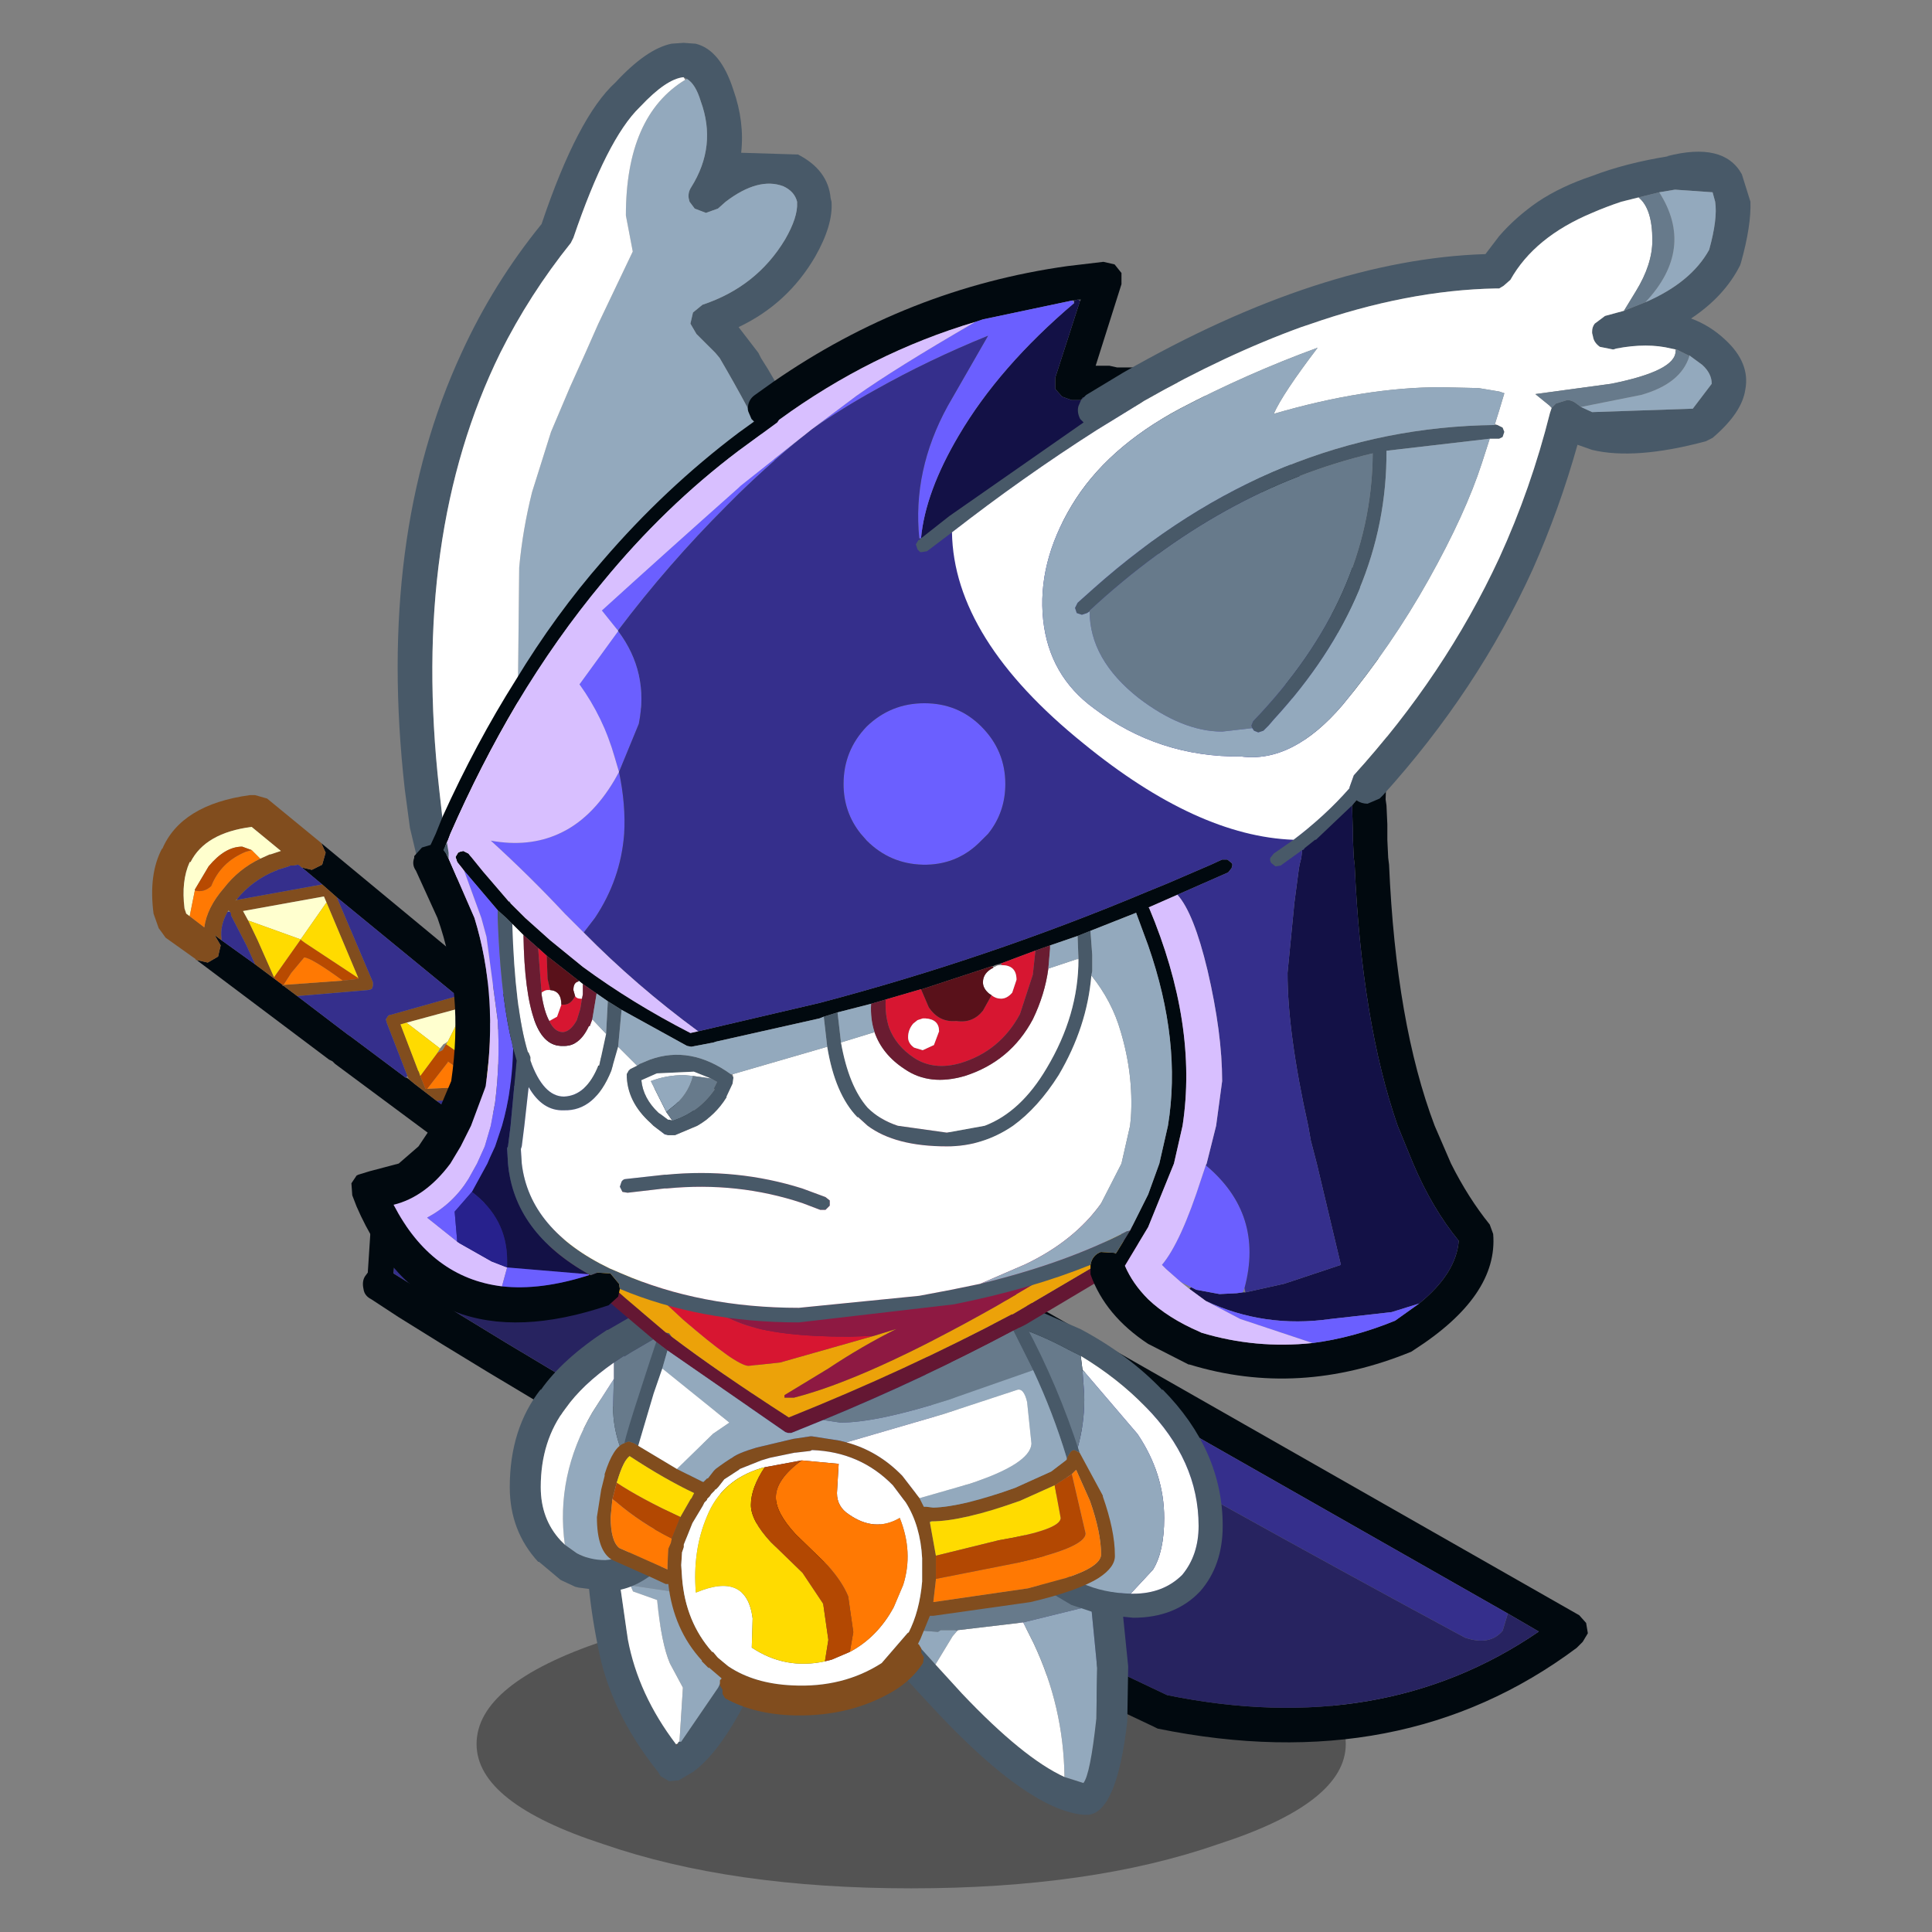 <svg xmlns:ffdec="https://www.free-decompiler.com/flash" xmlns:xlink="http://www.w3.org/1999/xlink" ffdec:objectType="frame" height="90" width="90" xmlns="http://www.w3.org/2000/svg"><rect width="100%" height="100%" fill="#808080" stroke="none"/><use ffdec:characterId="24" height="166.95" transform="matrix(.526 0 0 .525 5.784 .342)" width="146.5" xlink:href="#a"/><defs><g id="a" transform="translate(-11 -.65)"><use ffdec:characterId="1" height="9.8" transform="matrix(1.387 0 0 2.613 42.21 141.946)" width="55.5" xlink:href="#b"/><use ffdec:characterId="3" height="55.15" transform="translate(13.45 70.55) scale(1.524)" width="83.45" xlink:href="#c"/><use ffdec:characterId="5" height="17.65" transform="translate(51.95 131.15) scale(1.524)" width="11" xlink:href="#d"/><use ffdec:characterId="7" height="19.9" transform="translate(75 130.7) scale(1.524)" width="16.35" xlink:href="#e"/><use ffdec:characterId="9" height="17.6" transform="translate(45.15 114.35) scale(1.524)" width="14.45" xlink:href="#f"/><use ffdec:characterId="11" height="18.5" transform="translate(82 115.35) scale(1.524)" width="17.25" xlink:href="#g"/><use ffdec:characterId="13" height="34.85" transform="translate(48.6 99.1) scale(1.524)" width="34.25" xlink:href="#h"/><use ffdec:characterId="23" height="77.75" transform="translate(27.468 3.8) scale(1.524)" width="84.5" xlink:href="#i"/></g><g id="m" fill-rule="evenodd"><path d="m9.85 2.8 12.6 10.45.25.1 60.25 34.4.4.45.1.6-.3.5-.35.35q-10.15 7.6-24.35 4.7l-.2-.1q-23.6-11.1-43.9-23.85l-1.6-1.05q-.4-.2-.45-.6-.1-.45.1-.75l.15-.2.15-2.3.15-.4 3.85-4.95-6.05-4.5-.15-.15-.2-.1-7.7-5.8.65.15.6-.35.15-.65-.35-.6.4.3L6 9.85l1.2.9.4.3v.05h.05l.8.6 2.95 2.25.15.1.2.15 3 2.25h.05l.15.1.3.25 1.3 1 1.25.9.75-1 .6-.75.05-.05.4-.5.3-.45.45-.6.75-.9-2.6-2.1-.75-.65-7-5.75-.85-.75-1.2-1h-.05l.65.15.6-.3.2-.7-.25-.55M78.8 47.65 22.25 15.4 14.2 25.85l-.15 2 1.45.9Q35.65 41.4 59 52.4q12.5 2.55 21.6-3.7l-1.8-1.05" fill="#01090f"/><path d="m9.85 2.8.25.55-.2.7-.6.3-.65-.15v-.05l-.15-.1-.25.05h-.2l-.1.05-.15.05-.5.15-.05.05H7.2q-1.35.55-2.25 1.65l-.1.1.1-.05 4.95-.9.85.75 2.1 4.95v.2l-.05.15-.05.05-.2.05-4.1.35-.8-.6H7.6v-.05h.05l3.45-.25.9-.1v-.05l-1.85-4.4L10 5.9l-4.7.85.3.55.55 1.15.95 2.15.1.15-1.2-.9-.5-1.1L4.6 7v-.1l-.05-.1-.1-.1-.05.1q-.45.8-.35 1.55v.1l-.4-.3.35.6-.15.65-.6.35-.65-.15h-.05v-.05L.8 8.3l-.25-.35-.15-.2-.3-.85q-.3-2.3.5-3.8v.05Q1.7.55 5.7 0H6l.7.2 3.1 2.55.05.05m7.9 8.9.75.65 1.85 3-.45.6-1.95-3.2-.2-.3-2.95.8-.35.1 1.05 2.75v-.05l.1.3.3.75h.1l3.15-.15-.6.75-2 .1-1.3-1-.3-.25-.1-.2-1.2-3.1-.05-.2.1-.15q.05-.1.15-.1l3.9-1.1M6.3 3.7l.55-.25h.05l.6-.2-1.7-1.4Q3.1 2.2 2.25 3.9H2.2Q1.7 5 1.9 6.6l.1.3.2.15.85.65Q3.2 6.55 4.2 5.4q.85-1.1 2.1-1.7" fill="#814d1e"/><path d="M2.2 7.05 2 6.9l-.1-.3q-.2-1.6.3-2.7h.05Q3.1 2.2 5.8 1.85l1.7 1.4-.6.2h-.05l-.55.25-.3-.3-.2-.2-.55-.2q-1 0-1.95 1.15L2.5 5.5v.05l-.3 1.5" fill="#ffffce"/><path d="m19.2 16.9-.05.05-3.15.15 1.2-1.55v-.05l2 1.4M6.3 3.7q-1.25.6-2.1 1.7-1 1.15-1.15 2.3l-.85-.65.3-1.5q.5.15.95-.25.55-1.4 2-2l.35-.1.2.2.3.3m4.8 7.1-3.45.25.45-.7.75-.9q.4 0 2.25 1.35" fill="#ff7903"/><path d="m19.6 16.4-.4.5-2-1.4v.05L16 17.1h-.1l-.3-.75 1-1.35.3-.15.2-.35 1.15.8 1.35 1.1m-12-5.35-.4-.3-.1-.15 1.55-2.2.05.05.2.15 3.1 2.05v.05l-.9.1Q9.25 9.45 8.85 9.45l-.75.9-.45.7H7.6m-5.1-5.5V5.5l.8-1.35Q4.25 3 5.25 3l.55.2-.35.1q-1.45.6-2 2-.45.4-.95.25" fill="#b84a01"/><path d="M8.65 4.2h.05l1.2 1-4.95.9v-.05q.9-1.1 2.25-1.65h.05l.05-.05.5-.15.15-.05.1-.05h.2l.25-.05.15.1v.05m2.1 1.75 7 5.75-3.9 1.1q-.1 0-.15.1l-.1.15.05.2 1.2 3.1-.1.1-3-2.25-.2-.15-.15-.1-2.95-2.25 4.1-.35.2-.05.05-.05.05-.15v-.2l-2.1-4.95m7.75 6.4 2.6 2.1-.75.9-1.85-3m.05 5.35-.75 1-1.25-.9 2-.1M6 9.85l-1.95-1.4v-.1q-.1-.75.35-1.55h.15l.05.1V7l.9 1.75.5 1.1m9.5 18.9-1.45-.9.15-2 8.05-10.45L78.8 47.65l-.3 1q-.75.9-2.2.4-28.5-15.4-53-30.5l-.05.05-4.6 6.1-3.15 4.05" fill="#352f8c"/><path d="m5.6 7.3-.3-.55L10 5.9l.15.35-1.5 2.15L5.6 7.3m9.2 5.95 2.95-.8.2.3-.35.8-.4.8-.15.1-.1.05-.2.25-1.95-1.5" fill="#ffffcf"/><path d="m19.9 15.95-.3.45-1.35-1.1-1.15-.8.1-.15.4-.8.35-.8 1.95 3.2m-9.75-9.7 1.85 4.4L8.9 8.6l-.2-.15-.05-.05 1.5-2.15M7.1 10.6l-.95-2.15L5.6 7.3l3.05 1.1-1.55 2.2m8.5 5.75-.1-.3v.05l-1.05-2.75.35-.1 1.95 1.5-.15.25-1 1.35" fill="#ffdb00"/><path d="m78.8 47.65 1.8 1.05q-9.1 6.25-21.6 3.7-23.35-11-43.5-23.65l3.15-4.05 4.6-6.1.05-.05q24.5 15.1 53 30.5 1.45.5 2.2-.4l.3-1" fill="#272360"/></g><g id="n" fill-rule="evenodd"><path d="M9.55 2.65h.1l.05.05.4-.1.65.25.25.65-.1 3.3h.05l-.1.5q-.4 3.3-1.6 5.7-1.55 3-3.05 4.1l-.85.5-.55.05-.5-.3-.15-.25q-2.8-3.5-3.5-7.35Q-.15 5.8 0 2q0-.4.3-.65.25-.25.65-.25l.2.05.1-.05h.1l.05.1v.05l.15.15.25.65q-.1 1.8.1 3.7v.2l.05.05.05.05.05.05v.05l-.1.05v.05L2.4 9.4q.6 3.2 2.8 6.1l.05.1.05-.05v-.1l.05-.1h.15l2.15-3.15Q8.75 10 9.1 6.9L9 6.85v-.1l.05-.1h.05l.1-3.1q0-.4.25-.65l.05-.05v-.1l.05-.1" fill="#485968"/><path d="m9.55 2.65-.05.1v.1l-.05.05q-.25.25-.25.65l-.1 3.1h-.05l-.05.1-.8-.05-3.3-.1-2.35-.35-.5-.15L2 6.05 1.95 6l-.05-.05v-.2q-.2-1.9-.1-3.7l-.25-.65-.15-.15V1.2l-.05-.1-.05-.05Q2.05 0 4.2 0q3.45 0 5.35 2.65" fill="#7b8fa2"/><path d="M9 6.75v.1l.1.05q-.35 3.1-1.45 5.3L5.5 15.35h-.1l.2-3.15-.75-1.4q-.5-1.15-.75-3.7l-1.4-.5-.15-.35 2.35.35 3.3.1.8.05" fill="#93a9bd"/><path d="M5.4 15.35h-.05l-.05.1-.1.05Q3 12.6 2.4 9.4l-.45-3.15V6.2l.1-.05V6.1l.5.15.15.35 1.4.5q.25 2.55.75 3.7l.75 1.4-.2 3.15" fill="#fff"/></g><g id="o" fill-rule="evenodd"><path d="M14.2 7.75 13.05 2q-.1-.35.1-.65l.15-.2.2-.15.2-.05.7.1.4.55 1.15 5.7.4 3.95v.05l-.05 3.05v.1q-.6 5.25-2.25 5.45h-.3q-3.15-.3-8.35-5.8Q.25 8.6.05 7.8q-.15-.35.05-.65l.5-.5h.1l.6.05.45.5L3.3 9.1l1.85 2.05 1.55 1.7q3.55 3.75 5.95 4.85l1.1.35q.4-.5.75-3.75v-.05l.05-2.9-.35-3.6" fill="#485968"/><path d="m13.3 1.15-.15.2q-.2.3-.1.65l1.15 5.75-.7.15-3.25.8-3.8.45h-1l-.15.1-2-.15-1.55-1.9-.45-.5-.6-.05Q1.25.8 7.8.05q2.9-.25 5.5 1.1" fill="#677a8b"/><path d="m14.2 7.75.35 3.6-.05 2.9v.05q-.35 3.25-.75 3.75l-1.1-.35q-.05-4.1-1.8-7.8l-.6-1.2 3.25-.8.7-.15m-9.05 3.4L3.3 9.1l2 .15.15-.1h1l-.3.35-1 1.65" fill="#93a9bd"/><path d="M12.65 17.7q-2.4-1.1-5.95-4.85l-1.55-1.7 1-1.65.3-.35 3.8-.45.6 1.2q1.75 3.7 1.8 7.8" fill="#fff"/></g><g id="p" fill-rule="evenodd"><path d="M13.7 1.1q.75.9.75 2.1 0 3.55-2.55 8.6v.05l-1.35 2.25q-2.45 3.6-5 3.5L4 17.4l-.2-.05-.75-.35-.1-.05L1.7 15.9h-.05Q0 14.1 0 11.55q0-3.4 1.8-5.7v.05q1.25-1.8 3.85-3.5h.05l1.9-1.1.05-.05L8.1 1l.15-.1Q9.1.6 11.3.05l.2-.05q1.3 0 2.2 1.1M9.15 13l1.15-2q2.35-4.55 2.35-7.8l-.3-.95-.05-.05q-.3-.35-.7-.4L9 2.55l-.45.3H8.5l-1.45.85-.4.25V3.9l-.6.4Q4.2 5.6 3.25 6.95q-1.45 1.9-1.45 4.6 0 1.85 1.15 3.1l.25.25.7.5q.75.4 1.65.4 1.75-.1 3.5-2.7l.1-.1" fill="#485968"/><path d="m6.05 4.3.6-.4v.05l.4-.25 1.45-.85h.05l.45-.3 2.6-.75q.4.05.7.4l.05.05.3.95q0 3.25-2.35 7.8l-1.15 2-1.3-1.25Q6 9.4 6 6.85l.05-1.6V4.3" fill="#677a8b"/><path d="m9.15 13-.1.1q-1.75 2.6-3.5 2.7-.9 0-1.65-.4l-.7-.5q-.55-4 1.6-7.7l1.25-1.95L6 6.85q0 2.55 1.85 4.9L9.15 13" fill="#93a9bd"/><path d="m3.2 14.9-.25-.25Q1.8 13.4 1.8 11.55q0-2.7 1.45-4.6.95-1.35 2.8-2.65v.95L4.8 7.2q-2.15 3.7-1.6 7.7" fill="#fff"/></g><g id="q" fill-rule="evenodd"><path d="M1.35 1.2H1.3Q2.9-.4 5.25.1h.1L9 1.7q2.8 1.5 4.75 3.55V5.2q3.5 3.55 3.5 7.95 0 2.3-1.3 3.8-1.45 1.55-3.9 1.55l-1.95-.2-1.65-.55-1.85-1.1-.05-.05q-1.5-1.4-2.65-3-1.6-2.15-2.6-4.65L.2 5.7l-.05-.05-.1-.6V5q-.35-2.25 1.3-3.8M9 3.25l-.7-.35q-1.55-.85-3.35-1.45Q3.4 1.1 2.3 2.2q-1.1 1.05-.85 2.6l.1.6L2.6 8.45q1.05 2.6 2.75 4.8l2.15 2.3 1.55.95h.05q1.2.55 2.8.6h.15q1.75 0 2.85-1.1.95-1.15.95-2.85 0-3.8-3.1-6.95Q11.15 4.55 9 3.25" fill="#485968"/><path d="M9 3.25q2.15 1.3 3.75 2.95 3.1 3.15 3.1 6.95 0 1.7-.95 2.85-1.1 1.1-2.85 1.1h-.15l1.3-1.4q.65-1.05.65-3 0-2.6-1.55-4.9L9.1 4.05l-.1-.8" fill="#fff"/><path d="M11.9 17.1q-1.6-.05-2.8-.6h-.05l-1.55-.95-2.15-2.3.75-.45q.95-.6 1.65-1.75.8-1.2 1.15-2.75.35-1.4.3-2.85l-.1-1.4 3.2 3.75q1.55 2.3 1.55 4.9 0 1.95-.65 3l-1.3 1.4" fill="#93a9bd"/><path d="M5.35 13.25q-1.7-2.2-2.75-4.8L1.55 5.4l-.1-.6q-.25-1.55.85-2.6 1.1-1.1 2.65-.75 1.8.6 3.35 1.45l.7.35.1.8.1 1.4q.05 1.45-.3 2.85-.35 1.55-1.15 2.75-.7 1.15-1.65 1.75l-.75.45" fill="#677a8b"/></g><g id="r" fill-rule="evenodd"><path d="m6.25 13.1.65.5-.3 1.05-.5 1.45-.9 3.05-.25-.15-.3-.1-.15.05-.1.05q.1-.55.95-3.15l.55-1.7.35-1.05M27 12.45l.7-.35q1.9 3.55 3.15 7.45l-.3-.15q-.15 0-.25.15l-.15.25-.05.15v-.1q-.8-2.65-1.95-5.1L27 12.45m-19.85.35-.35-.25.2.05.15.2" fill="#485968"/><path d="m6.25 13.1-2.3-1.95L.6 8.2v.05q-.65-.3-.6-.8Q0 6.6.4 6.4h.05l.2-.25 1.4-.8q5.15-2.6 10.8-4.5 5.95-1.95 11.9.6 4.3 1.75 8.35 4.15l.05.05.35.25.4.4q.35.5.35 1.2l-.2.8-.15.1-6.2 3.7-.7.35q-5.25 2.8-11.05 5.2l-1.85.75h-.2l-.15-.05L6.9 13.6l-.65-.5m.9-.3q2.7 2.05 6.8 4.7 6.85-2.75 12.95-6h.05l6.45-3.8.05-.2-.2-.75-.15-.15-.05-.05-.15-.1-.2-.1q-4.05-2.4-8.2-4.1-5.65-2.5-11.4-.65Q7.5 3.5 2.4 6.1l-.3.2h-.05q-.5.25-.95.6l-.05.05-.2.2-.05.3h.15l3.5 3.1 2.35 2 .35.25" fill="#641733"/><path d="m30.85 19.55 1.35 2.5v.05q.7 2 .7 3.4.05.7-.95 1.35-1.2.75-3.95 1.4l-5.65.8h-.2l-.55 1.35-.15.3h.05l.15.25v.25l.15.25-.05.35q-.65 1-1.75 1.65-2.45 1.45-5.65 1.4-2.4-.05-4.1-1l-.15-.25v-.25l-.15-.25v-.3l.1-.1-.05-.05-.7-.6v.05l-.4-.4v-.05q-1.65-1.8-1.95-4.45H6.8l-.75-.35L3.7 25.8q-.9-.5-.9-2.5l.25-1.6.2-.8v-.1q.5-1.6 1.15-1.8l.1-.05.15-.05.3.1.25.15 2.25 1.35 1.5.75H9l.2-.2h.05l.35-.45.1-.1q.6-.45.95-.65l-.05.05q.3-.3 1.5-.65l2.1-.5 1-.15h.1l1.6.25.4.1q1.85.5 3.25 1.95l1 1.3.25.5h.15l.4.05q1.7-.05 4.75-1.15l2.1-.95.85-.65.05-.05.05-.15.15-.25q.1-.15.25-.15l.3.15m-18 .3-.5.15-1.25.5-.05.05-.85.55-.35.45-.15.15h-.05v.05l-.2.2-.1.15-.05.05-.1.1v.05l-.05.05-.1.1-.05.1-.05.1-.6 1-.5 1.25v.15l-.1.3v-.05l-.05.8.05.75q.2 2.55 1.75 4.3h.05l.25.3.05.05.6.5q1.5 1 3.7 1.1 2.95.15 5.2-1.3L20.9 30v.05q.65-1.25.8-3V25.7q-.1-1.9-.95-3.25l-.75-1q-1.9-1.95-4.7-2.05l-.1.05-.85.1h-.05l-1.45.3m9.4 3.7h-.1v.05l.35 1.95v1.4l-.15 1.3 5.5-.8 2.2-.6q2-.65 2.05-1.35 0-1.3-.65-3.15l-.8-1.8-.25.25-1 .65-2 .9q-3.35 1.2-5.15 1.2m-14.6-.25.6-1.05.05-.05.15-.3q-1.7-.8-3.75-2.15-.35.25-.7 1.4l-.05.15-.25.95-.1 1.05q0 1.4.5 1.8l2.8 1.25v-.25l.05-.9v-.05l.15-.35.05-.25.5-1.25" fill="#814d1e"/><path d="m2.1 6.3.3-.2q5.1-2.6 10.7-4.5 5.75-1.85 11.4.65 4.15 1.7 8.2 4.1l.2.1.15.1.05.05.15.15-7.2 4.25q-7.5 4.25-11.8 5.35h-.55v-.15l2.55-1.55q1.95-1.3 3.95-2.3l-1.3.4-1.45.05q-4.15 0-6.2-.75-1.95-.7-7.8-4.3L2.1 6.3" fill="#8e1942"/><path d="m18.9 12.75-5.45 1.55-1.85.2q-.75-.05-3.8-2.7L3.45 7.75q5.85 3.6 7.8 4.3 2.05.75 6.2.75l1.45-.05" fill="#d71631"/><path d="m33.25 6.75.2.75-.05.2-6.45 3.8h-.05q-6.1 3.25-12.95 6-4.1-2.65-6.8-4.7L7 12.6l-.2-.05-2.35-2-3.5-3.1H.8l.05-.3.2-.2.05-.05q.45-.35.95-.6h.05l1.35 1.45L7.8 11.8q3.05 2.65 3.8 2.7l1.85-.2 5.45-1.55 1.3-.4q-2 1-3.95 2.3L13.7 16.2v.15h.55q4.3-1.1 11.8-5.35l7.2-4.25" fill="#eca209"/><path d="M15.95 17.65q5.8-2.4 11.05-5.2l1.15 2.3-4.85 1.7q-4.2 1.35-6.35 1.35l-1-.15" fill="#677a8b"/><path d="m6.9 13.6 6.85 4.75.15.05h.2l1.85-.75 1 .15q2.15 0 6.35-1.35l4.85-1.7q1.15 2.45 1.95 5.1v.1l-.05.05-.85.65-2.1.95q-3.05 1.1-4.75 1.15l-.4-.05h-.15l-.25-.5 2.95-.85q3.45-1.15 3.55-2.3V19l-.25-2.4q-.2-.85-.6-.7l-4.25 1.4-5.65 1.65-.4-.1-1.6-.25h-.1l-1 .15-2.1.5q-1.2.35-1.5.65l.05-.05q-.35.2-.95.65l-.1.1-.35.45H9.2l-.2.2h-.05l-1.5-.75 2.1-2.05.95-.65-3.9-3.15.3-1.05" fill="#93a9bd"/><path d="M7.45 20.5 5.2 19.15l.9-3.05.5-1.45 3.9 3.15-.95.65-2.1 2.05m5.4-.65 1.45-.3h.05l.85-.1.1-.05q2.8.1 4.7 2.05l.75 1q.85 1.35.95 3.25v1.35q-.15 1.75-.8 3V30l-1.55 1.8q-2.25 1.45-5.2 1.3-2.2-.1-3.7-1.1l-.6-.5-.05-.05-.25-.3H9.5q-1.55-1.75-1.75-4.3l-.05-.75.05-.8v.05l.1-.3v-.15l.5-1.25.6-1 .05-.1.05-.1.1-.1.05-.05v-.05l.1-.1.05-.05.1-.15.2-.2v-.05h.05l.15-.15.35-.45.85-.55.05-.05 1.25-.5.5-.15m-.3.55-.2.05q-2.3.7-3.15 2.8-.85 2-.65 4.45 2.95-1.25 3.3 1.5l-.05 1.7q1.95 1.3 4.25.8l.4-.1 1.05-.45q1.6-.85 2.55-2.6l.55-1.3q.6-1.9-.2-3.9-1.45.85-2.95-.2-.7-.45-.7-1.25l.1-1.7-2.15-.2-2.15.4m9 1.8-1-1.3q-1.4-1.45-3.25-1.95l5.65-1.65 4.25-1.4q.4-.15.6.7l.25 2.4v.05q-.1 1.15-3.55 2.3l-2.95.85" fill="#fff"/><path d="M16.05 31.7q-2.3.5-4.25-.8l.05-1.7q-.35-2.75-3.3-1.5-.2-2.45.65-4.45.85-2.1 3.15-2.8l.2-.05q-.8 1.2-.8 2.2 0 .9 1.15 2.15l1.85 1.8 1.2 1.8.3 2.1-.2 1.25m6.2-8.15q1.8 0 5.15-1.2l2-.9.35 1.9q0 .7-3.6 1.3l-3.65.9-.35-1.95.1-.05M3.95 21.3l.05-.15q.35-1.15.7-1.4 2.05 1.35 3.75 2.15l-.15.3-.05.05-.6 1.05q-2.35-1.1-3.7-2" fill="#ffdb00"/><path d="m14.7 20 2.15.2-.1 1.7q0 .8.7 1.25 1.5 1.05 2.95.2.8 2 .2 3.9l-.55 1.3q-.95 1.75-2.55 2.6l.2-1.15-.3-2.1q-.35-.85-1.2-1.8l-1.85-1.8q-1.15-1.25-1.15-2.15 0-1.05 1.5-2.15m15.7.8.25-.25.8 1.8q.65 1.85.65 3.15-.05.7-2.05 1.35l-2.2.6-5.5.8.15-1.3v-.05l4.55-.9q4.15-.9 4.15-1.75l-.8-3.45M7.15 24.55l-.05.25-.15.35v.05l-.05.9v.25L4.1 25.1q-.5-.4-.5-1.8l.1-1.05.2.15q1.45 1.25 3.25 2.15" fill="#ff7903"/><path d="m16.05 31.7.2-1.25-.3-2.1-1.2-1.8-1.85-1.8q-1.15-1.25-1.15-2.15 0-1 .8-2.2l2.15-.4q-1.5 1.1-1.5 2.15 0 .9 1.15 2.15l1.85 1.8q.85.95 1.2 1.8l.3 2.1-.2 1.15-1.05.45-.4.1M29.4 21.45l1-.65.8 3.45q0 .85-4.15 1.75l-4.55.9v-1.35l3.65-.9q3.6-.6 3.6-1.3l-.35-1.9M7.65 23.3l-.5 1.25q-1.8-.9-3.25-2.15l-.2-.15.25-.95q1.35.9 3.7 2" fill="#b34802"/></g><g id="i" transform="translate(2.35)"><use ffdec:characterId="15" height="49.25" transform="translate(2.75)" width="25.35" xlink:href="#j"/><use ffdec:characterId="16" height="65" transform="translate(0 12.75)" width="66.4" xlink:href="#k"/><use ffdec:characterId="18" height="41.65" transform="translate(32.85 6.35)" width="48.5" xlink:href="#l"/></g><g id="s" fill-rule="evenodd"><path d="M24.15 29.65q-2.05-5.5-5.45-11.3l-.25-.3-1.1-1.1-.35-.6.15-.65.55-.45q3.15-1.05 4.8-3.8.75-1.3.7-2.15v-.05q-.15-.6-.8-.9-1.45-.55-3.35.9l-.45.4-.7.25-.65-.25-.3-.4-.05-.2q-.05-.35.15-.65 1.5-2.4.55-5-.3-1-.8-1.3l-.2-.1q-1 .1-2.5 1.7l-.05.05q-1.9 1.85-3.85 7.6l-.15.3q-2.4 3-4.1 6.4-5.2 10.6-3.55 25.4l.65 5.8-.8-.25-.85-.45v.1L.7 45.7l-.3-2.25q-1.65-14.7 3.3-25.4 1.85-4.05 4.65-7.5 2.1-6.25 4.3-8.25Q14.45.35 15.9.05l.7-.05.7.05q1.45.35 2.2 2.7.65 1.85.45 3.65l3.25.1h.05q1.75.9 1.9 2.55l.05.2q.1 1.35-.95 3.2-1.6 2.75-4.45 4.1l1.15 1.5.15.3q1.65 2.55 2.6 5.35l.5 1.35 1.15 3.3-1.2 1.3" fill="#485968"/><path d="M16.8 2.1q.5.3.8 1.3.95 2.6-.55 5-.2.3-.15.65l.05.2.3.4.65.25.7-.25.45-.4q1.9-1.45 3.35-.9.65.3.8.9v.05q.05.85-.7 2.15-1.65 2.75-4.8 3.8l-.55.45-.15.65.35.6 1.1 1.1.25.3q3.4 5.8 5.45 11.3-15.2 14.1-16.95 14.4l-.25.5V40.2l.1-9.65q.2-2.2.75-4.4l1.1-3.5 1.1-2.6.9-2 .75-1.7 2-4.2-.4-2.1q0-5.8 3.45-7.9l.1-.05M12 36.85l4.7-5.65-1.1 1.25-3.6 4.4" fill="#93a9bd"/><path d="m3.05 49.25-.65-5.8q-1.65-14.8 3.55-25.4 1.7-3.4 4.1-6.4l.15-.3q1.95-5.75 3.85-7.6l.05-.05q1.5-1.6 2.5-1.7l.1.15q-3.45 2.1-3.45 7.9l.4 2.1-2 4.2-.75 1.7-.9 2-1.1 2.6-1.1 3.5q-.55 2.2-.75 4.4l-.1 9.65v4.35L6.4 45l-1.95 2.05-1.4 2.2" fill="#fff"/></g><g id="k" fill-rule="evenodd"><path d="m15.65 72.55-.1.45-.55.5Q4.4 77.1.35 67.75L.1 67.1l-.05-.7.3-.45.1-.05.65-.2 1.7-.45 1.15-1 .8-1.2 1.1-2.6q.75-5.15-.8-9.5L3.8 48.2q-.25-.35-.1-.75v-.1l.45-.5.5-.15.3-.65.4-1q1.95-4.3 4.25-7.95 2.3-3.8 5.05-6.95 3.6-4.2 7.9-7.45l.9-.65-.15-.15-.15-.35q-.1-.2-.05-.4.05-.4.4-.65l1.05-.75Q32.4 14.3 41.65 13l2.1-.25.65.15.4.5v.65l-1.5 4.75h.8l.45.1h1.15Q53.25 21.2 57 28q3.05 5.5 3.25 13l-.1 3.05.05.35.05 1.1v.9l.05 1.05.05.4q.4 9.25 2.65 15.2l.95 2.2q1 2 2.25 3.55l.2.55q.3 3.6-4.6 6.75l-.15.1q-6.55 2.7-12.9.75h-.05l-2.35-1.2Q43.85 74.1 43 71.7v-.55l.05-.2q.15-.4.55-.55l.8.05.05.05.05-.05.8-1.3 1.05-2.1.65-1.8.5-2.2q.8-4.9-1.15-10.5l-.7-1.9L43 51.7l-.75.3-1.6.55-.85.3-2 .75-.35.1-.1.05h-.05l-4.1 1.35h-.05l-2.05.6-.85.25-1.95.5-.8.25-.25.1-6 1.35-.15.05-1.3.25-.25-.05-3.8-2.1-.8-.5-.65-.45-.8-.55-.25-.2-1.85-1.45-.5-.45-.85-.75-.65-.65-.35-.35-.5-.45-1.95-2.3-.4-.5-.1-.3.15-.25.1-.05.2-.05.3.15.85 1.05L9.2 50l.1.1.85.85 1.45 1.3 1.9 1.55q2.85 2.1 6.25 3.85l.45-.1 7.05-1.65q9.85-2.6 19.1-6.5l1.1-.45 2.55-1.1.65-.3h.3l.25.2.05.1-.05.2-.2.25-2.95 1.3-1.7.75h.05q2.85 6.8 1.95 12.7l-.5 2.2-1.5 3.7L45 71.2q.45 1.05 1.35 1.95 1.15 1.1 3 1.9l.1.05q3.15.95 6.45.6 2.35-.3 4.8-1.3l1.4-1q2.15-1.75 2.3-3.65-1.55-1.9-2.65-4.5l-.9-2.2q-2.1-6.05-2.5-15.2l-.05-.4-.05-1.05v-.35l-.05-1.65.2-.25.05-.05h-.05l.1-2.05q-.2-7.3-3.25-12.6-3.8-6.6-11.35-8.8h-1.35l-.1.15h-.55l-.55-.2-.4-.45v-.65L42.4 15l.05-.05h-.2l-.2.05h-.1l-5.2 1.1-.45.15q-6.05 1.8-11.4 5.7l-.1.15-2.25 1.65q-4.3 3.25-7.9 7.65-2.7 3.25-5 7.1-2.1 3.55-3.85 7.55l-.15.4-.05.1-.2.45.15.2.15.3 1.5 3.45q1.4 4.55.65 9.8l-.05.15-.8 2.15-.6 1.2-.6 1q-1.45 1.95-3.3 2.4 2.2 4.25 6.3 4.75 2.25.25 5.05-.65h.1l.4-.15.75.05.5.6.05.3" fill="#01090f" transform="translate(0 -12.75)"/><path d="m42.05 15 .2-.05.15.05-1.45 4.5v.65l.4.45.55.2h.55l.1-.15h1.35q7.55 2.2 11.35 8.8 3.05 5.3 3.25 12.6l-.1 2.05v.05l-.2.25.05 1.65v.35l.05 1.05.05.4q.4 9.15 2.5 15.2l.9 2.2q1.1 2.6 2.65 4.5-.15 1.9-2.3 3.65l-1.6.5-3.55.4q-3.85.55-7.25-1.05l-.95-.7.1-.1.3.15 1.35.25 1-.05.35-.05H52l2.25-.5 3.3-1.1-1.4-5.9-.35-1.35-.15-.85q-1.2-5.4-1.2-8.9l.4-4.1.25-1.9.05-.3.1-.4.05-.45.1-.05q1-3.8-.25-7.55-1.4-4.3-5-7.35-3.35-3.05-7.8-3.9-3.8-.8-7.4.15-.9.2-1.75.55h-.05q.25-2.7 2.2-6 2.35-4 6.7-7.7V15M9.45 58.55l.2.7-.35 3.8-.15 1.2-.05.1v.05l.05.85q.35 4 4.7 6.45l-4.75-.4v-.4q0-2.45-2.05-4l.9-1.65.15-.35.3-.65.4-1.2q.6-2.1.65-4.5" fill="#131146" transform="translate(0 -12.75)"/><path d="M13.85 71.75q-2.8.9-5.05.65l.3-1.1 4.75.4v.05m22.45-55.5.45-.15 5.2-1.1.1.15q-4.35 3.7-6.7 7.7-1.95 3.3-2.2 6h-.1q-.4-3.95 1.65-7.7l2.35-4.1q-3.45 1.4-6.55 3.15-1.9 1.05-3.7 2.3-2.25 1.8-4.25 3.75l-.7.7q-3.4 3.4-6.3 7.25l-.15-.15-.8-1q3.9-3.55 7.95-7.15l.1-.1 4.15-3.3 2.6-1.95q2.25-1.6 6.9-4.3M62.1 73.4l-1.4 1q-2.45 1-4.8 1.3l-4.2-1.4-2-1.05q3.4 1.6 7.25 1.05l3.55-.4 1.6-.5M6.6 48.2l1.95 2.3v.45q.15 4.1.7 6.7l.2.9q-.05 2.4-.65 4.5l-.4 1.2-.3.65-.15.35-.9 1.65-1 1.15.15 1.75-1.75-1.4q1.5-.8 2.4-2.25l.5-.9.45-1 .35-1.2.25-1.35q.3-2.4.15-4.8l-.65-4.85-.3-1.1-1-2.75m45.25 24.55-.35.05-1 .05-1.35-.25-.3-.15-.6-.3-.85-.75-.25-.25q1.1-1.3 2.3-5.05l.25-.75q3.4 2.85 2.25 7.15l-.1.25m-36.3-38.5q1.8 2.4 1.2 5.4l-1.15 2.8q.4 1.9.3 3.6-.2 2.65-1.7 4.9l-.65.85-.85-.85-.25-.25q-2.05-2.2-4.3-4.25 2.2.4 3.95-.4 1.9-.85 3.25-3.15l.25-.45-.25-.85q-.65-2.3-2.05-4.25l2.25-3.1M30 39.8q1.4-1.35 3.35-1.35 1.95 0 3.3 1.35 1.4 1.4 1.4 3.35 0 1.65-1 2.9l-.4.4q-1.3 1.35-3.15 1.4h-.25q-1.9-.05-3.25-1.4l-.35-.4q-1-1.25-1-2.9 0-1.95 1.35-3.35" fill="#6b5fff" transform="translate(0 -12.75)"/><path d="M48.05 49.6 51 48.3l.2-.25.05-.2-.05-.1-.25-.2h-.3l-.65.3-2.55 1.1-1.1.45q-9.25 3.9-19.1 6.5l-7.05 1.65q-3.6-2.65-6.65-5.75l.65-.85q1.5-2.25 1.7-4.9.1-1.7-.3-3.6l1.15-2.8q.6-3-1.2-5.4v-.05q2.9-3.85 6.3-7.25l.7-.7q2-1.95 4.25-3.75 1.8-1.25 3.7-2.3 3.1-1.75 6.55-3.15l-2.35 4.1q-2.05 3.75-1.65 7.7h.15q.85-.35 1.75-.55 3.6-.95 7.4-.15 4.45.85 7.8 3.9 3.6 3.05 5 7.35 1.25 3.75.25 7.55l-.1.05-.05.45-.1.4-.05.3-.25 1.9-.4 4.1q0 3.5 1.2 8.9l.15.85.35 1.35 1.4 5.9-3.3 1.1-2.25.5-.05-.25q1.15-4.3-2.25-7.15l.05-.1.55-2.2.35-2.6q0-2.8-.85-6.45-.8-3.35-1.75-4.4M30 39.8q-1.35 1.4-1.35 3.35 0 1.65 1 2.9l.35.4q1.35 1.35 3.25 1.4h.25q1.85-.05 3.15-1.4l.4-.4q1-1.25 1-2.9 0-1.95-1.4-3.35-1.35-1.35-3.3-1.35-1.95 0-3.35 1.35" fill="#352f8c" transform="translate(0 -12.75)"/><path d="M8.8 72.4q-4.1-.5-6.3-4.75 1.85-.45 3.3-2.4l.6-1 .6-1.2.8-2.15.05-.15q.75-5.25-.65-9.8L5.7 47.5v-.35l-.1-.6.05-.1.15-.4q1.75-4 3.85-7.55 2.3-3.85 5-7.1 3.6-4.4 7.9-7.65l2.25-1.65.1-.15q5.35-3.9 11.4-5.7-4.65 2.7-6.9 4.3l-2.6 1.95-4.15 3.3-.1.1q-4.05 3.6-7.95 7.15l.8 1 .15.2-2.25 3.1q1.4 1.95 2.05 4.25l.25.85-.25.45Q14 45.2 12.1 46.05q-1.75.8-3.95.4 2.25 2.05 4.3 4.25l.25.25.85.85q3.05 3.1 6.65 5.75l-.45.1q-3.4-1.75-6.25-3.85l-1.9-1.55-1.45-1.3-.85-.85-.05-.1H9.2l-1.5-1.75-.85-1.05-.3-.15-.2.05-.1.05-.15.25.1.3.4.5 1 2.75.3 1.1.65 4.85q.15 2.4-.15 4.8l-.25 1.35-.35 1.2-.45 1-.5.9q-.9 1.45-2.4 2.25l1.75 1.4.15.1 1.85 1.05.9.35-.3 1.1m47.1 3.3q-3.3.35-6.45-.6l-.1-.05q-1.85-.8-3-1.9-.9-.9-1.35-1.95l1.35-2.25 1.5-3.7.5-2.2q.9-5.9-1.95-12.7h-.05l1.7-.75Q49 50.65 49.8 54q.85 3.65.85 6.45l-.35 2.6-.55 2.2-.05.1-.25.75q-1.2 3.75-2.3 5.05l.25.25.85.75.5.4.95.7 2 1.05 4.2 1.4" fill="#d8bfff" transform="translate(0 -12.75)"/><path d="m15.65 72.55-.05-.3-.5-.6-.75-.05-.4.15-.1-.05q-4.35-2.45-4.7-6.45l-.05-.85v-.05l.05-.1.15-1.2.35-3.8-.2-.7-.2-.9q-.55-2.6-.7-6.7v-.45l.5.45.35.35q.15 4.95.9 7.45l.05.05.1.25v.2q.75 2.1 1.95 2.1 1.3-.05 2-1.8v.05l.05-.05.4-1.85.1-1.9.8.5-.2 2.15-.4 1.4q-.95 2.35-2.75 2.3-1.25.05-2.05-1.35l-.25 2.25-.15 1.2-.05.15v.05l.05.8q.45 3.85 5.1 6.1l.7.3q4.6 2 10.3 2l7-.7 1.85-.35 1.7-.35q4.95-1.2 8.5-3.05l.2-.05-.8 1.3-.05.05-.05-.05-.8-.05q-.4.15-.55.55l-.05.2q-3.45 1.4-7.95 2.3l-9 1.05q-5.75 0-10.4-1.95M5.7 47.5l-.15-.3-.15-.2.2-.45.1.6v.35m3.6 2.6-.1-.1h.05l.05.1m18.2 6.6.8-.25.2 1.75q.45 2.55 1.55 3.8.7.7 1.75 1.05l2.85.4 2.2-.4q2.1-.8 3.6-3.35 1.85-3.1 1.85-6.35L42.25 52l.75-.3v.05l.1 1.35v.95l-.05.25q-.25 3-1.9 5.8-1.2 1.9-2.65 2.95-1.75 1.2-3.85 1.2-3 0-4.6-1.2l-.55-.5h-.05q-1.3-1.35-1.75-4.1l-.2-1.75m-5.25 3.55-.05.35-.35.75v.05q-.65 1.05-1.7 1.65l-1.3.55h-.4l-.2-.05-.65-.5-.15-.15q-1.4-1.25-1.4-2.85l.1-.2.1-.1.4-.2.15-.1.6-.25q2.35-.85 4.7.85l.05.05.1.15m-1.15.65.2-.4-.35-.2-1-.4-2.15.1-.9.4q.1 1.05 1 1.9l.15.1.4.3h.1l.15.05h.05q1.5-.5 2.4-1.8v-.05h-.05m6.5 6.3.25.2v.3l-.25.25h-.3l-1.05-.4q-3.75-1.25-7.85-.85h-.15l-2.15.25-.3-.05-.15-.3.1-.3q.1-.15.25-.15l2.25-.25h.1q4.1-.4 7.9.8l1.35.5" fill="#485968" transform="translate(0 -12.75)"/><path d="m10.9 52.7.5.45.05 1.35.15.65h-.15q-.15 0-.35.15l-.2-2.6m20.2 3 2.05-.6.45 1.05q.6.9 1.6.8.95.15 1.55-.6l.5-.9q.25.2.55.2.35 0 .65-.35l.25-.75q0-.85-.85-.85l-.05-.1 2-.75-.15 1.4-.75 2.3q-1.15 2.15-3.45 2.85-1.55.45-2.7-.3-1.05-.7-1.45-1.75-.25-.75-.2-1.65m2.3 1.1-.45.1-.25.2q-.3.35-.3.8 0 .35.35.6l.5.15.65-.3.3-.8q0-.7-.8-.75m-20.35-1.3q.1.15.3.15h.1l-.1.6-.2.65q-.35.65-.8.7-.5 0-.8-.65l.45-.25.25-.7h.15q.4 0 .65-.5" fill="#d71631" transform="translate(0 -12.75)"/><path d="m9.4 51.3.65.65q.05 3.35.65 5 .55 1.5 1.65 1.45.95.05 1.5-1.15h.05l.15-.4.8.85-.4 1.85h-.05q-.7 1.75-2 1.8-1.2 0-1.95-2.1v-.2l-.1-.25-.05-.05q-.75-2.5-.9-7.45m3.85 3.3.25.2v.6l-.05.25h-.1q-.2 0-.3-.15l-.1-.35q0-.45.3-.5v-.05m24.1-.75.05-.05h.05q.1-.1.3-.1h.1q.85 0 .85.85l-.25.75q-.3.35-.65.35-.3 0-.55-.2l-.15-.1q-.35-.3-.35-.65 0-.55.6-.85m-4.4 3.05.3-.1h.15q.8.05.8.75l-.3.8-.65.3-.5-.15q-.35-.25-.35-.6 0-.45.3-.8l.25-.2m-2.5.7q.45 1.3 1.75 2.15 1.45 1 3.5.4 2.65-.85 3.95-3.3.7-1.45.9-2.95l1.65-.55h.1q0 3.25-1.85 6.35-1.5 2.55-3.6 3.35l-2.2.4-2.85-.4q-1.05-.35-1.75-1.05-1.1-1.25-1.55-3.8l1.95-.6m-8.2 2.65-.05-.2 5.5-1.6q.45 2.75 1.75 4.1h.05l.55.5q1.6 1.2 4.6 1.2 2.1 0 3.85-1.2 1.45-1.05 2.65-2.95 1.65-2.8 1.9-5.8 1.2 1.5 1.7 3.25.75 2.5.6 5l-.05.5-.5 2.2-1.2 2.35q-1.55 2.15-4.35 3.5l-2.65 1.15-1.7.35-1.85.35-7 .7q-5.7 0-10.3-2l-.7-.3q-4.65-2.25-5.1-6.1l-.05-.8v-.05l.05-.15.15-1.2.25-2.25q.8 1.4 2.05 1.35 1.8.05 2.75-2.3l.4-1.4 1.1 1.1-.4.2-.1.1-.1.2q0 1.6 1.4 2.85l.15.15.65.5.2.05h.4l1.3-.55q1.05-.6 1.7-1.65v-.05l.35-.75.05-.35m-1.3.05-1.05-.15-.5-.05q-1.05 0-1.95.35l.9 1.8.35.5-.15-.05h-.1l-.4-.3-.15-.1q-.9-.85-1-1.9l.9-.4 2.15-.1 1 .4m6.65 6.9-1.35-.5q-3.8-1.2-7.9-.8h-.1l-2.25.25q-.15 0-.25.15l-.1.3.15.3.3.05 2.15-.25h.15q4.1-.4 7.85.85l1.05.4h.3l.25-.25v-.3l-.25-.2M11.1 55.3q.2-.15.35-.15h.15q.65.05.65.85l-.25.7-.45.25q-.3-.55-.45-1.55v-.1" fill="#fff" transform="translate(0 -12.75)"/><path d="m11.4 53.15 1.85 1.45v.05q-.3.05-.3.5l.1.35q-.25.5-.65.5h-.15q0-.8-.65-.85l-.15-.65-.05-1.35m21.75 1.95h.05l4.1-1.35.05.1q-.6.3-.6.85 0 .35.35.65l.15.1-.5.9q-.6.75-1.55.6-1 .1-1.6-.8l-.45-1.05" fill="#59111a" transform="translate(0 -12.75)"/><path d="m10.05 51.95.85.75.2 2.6v.1q.15 1 .45 1.55.3.65.8.65.45-.05.8-.7l.2-.65.1-.6.05-.25v-.6l.8.55-.25 1.5-.15.4h-.05q-.55 1.2-1.5 1.15-1.1.05-1.65-1.45-.6-1.65-.65-5m20.2 4 .85-.25q-.05.9.2 1.65.4 1.05 1.45 1.75 1.15.75 2.7.3 2.3-.7 3.45-2.85l.75-2.3.15-1.4.85-.3v.2l-.1 1.15q-.2 1.5-.9 2.95-1.3 2.45-3.95 3.3-2.05.6-3.5-.4-1.3-.85-1.75-2.15-.25-.75-.2-1.65" fill="#6a1c31" transform="translate(0 -12.75)"/><path d="m14.3 55.35.65.45-.1 1.9-.8-.85.25-1.5m1.45.95 3.8 2.1.25.05 1.3-.25.15-.05 6-1.35.25-.1.2 1.75-5.5 1.6h-.1q-2.35-1.7-4.7-.85l-.6.25-.15.1-1.1-1.1.2-2.15m12.55.15 1.95-.5q-.05.9.2 1.65l-1.95.6-.2-1.75m12.35-3.9 1.6-.55.05 1.35h-.1l-1.65.55.1-1.15v-.2M43 51.7l2.65-1.05.7 1.9q1.95 5.6 1.15 10.5l-.5 2.2-.65 1.8-1.05 2.1-.2.05q-3.55 1.85-8.5 3.05l2.65-1.15q2.8-1.35 4.35-3.5l1.2-2.35.5-2.2.05-.5q.15-2.5-.6-5-.5-1.75-1.7-3.25l.05-.25v-.95l-.1-1.35v-.05m-23.1 8.45q-.3 1.15-1.25 1.85l-.3.25-.9-1.8q.9-.35 1.95-.35l.5.05" fill="#93a9bd" transform="translate(0 -12.75)"/><path d="m21.1 60.9.05.05q-.9 1.3-2.4 1.8h-.05l-.35-.5.3-.25q.95-.7 1.25-1.85l1.05.15.35.2-.2.4" fill="#677a8b" transform="translate(0 -12.75)"/><path d="m6.2 69.8-.15-1.75 1-1.15q2.05 1.55 2.05 4v.4l-.9-.35-1.85-1.05-.15-.1" fill="#27218d" transform="translate(0 -12.75)"/></g><g id="t" fill-rule="evenodd"><path d="m41.15 9.25 1.25-.5q2.65-1.15 3.7-3.05.5-1.8.35-2.8l-.15-.55-2.15-.15h-.05l-.9.15-1.2.3-1 .25q-.9.3-1.7.65-3.35 1.4-4.75 3.9l-.4.35-.25.15h-.2q-5.15.1-10.85 2.1l-.45.15q-4.4 1.6-9.15 4.3l-.15.1-2.6 1.6q-4.3 2.75-8.4 5.95l-1.45 1.1-.3.05h-.1l-.15-.15-.1-.3.15-.25H.2l.1-.1 1.65-1.3 7.8-5.45-.2-.2q-.2-.4-.1-.75l.15-.35.3-.3 2.15-1.3q11.5-6.6 21.05-6.9l.8-1.05q.95-1.1 2.25-2Q37.5 2 39.3 1.4 41.25.65 43.75.25h-.1Q46.95-.6 48 1.3l.5 1.6q.05 1.4-.55 3.55l-.05.15q-.9 1.8-2.85 3.1 1.1.4 2 1.25 1.45 1.35 1.15 2.9-.2 1.35-1.9 2.8l-.4.2q-4.1 1.1-6.6.5l-.85-.3q-1.05 3.75-2.6 7.25-3.2 7.05-8.7 13.15l-.2.2-.7.3q-.35 0-.65-.2l-.25.3-2.1 2h-.05l-.75.6-1.25.9-.3.05-.25-.2q-.1-.15-.05-.3l.2-.25 1.15-.8q1.85-1.4 3.25-3V37l.25-.7q5.3-5.85 8.45-12.65 1.85-4.05 2.95-8.45l.1-.3.25-.25.65-.2q.3 0 .6.25l.2.15.65.3 5.85-.2 1.1-1.45q0-.6-.55-1.1l-.75-.55h-.05l-.7-.35h-.05l-.25-.05q-1.4-.35-3.2 0l-.15.05h-.05l-.75-.15q-.35-.25-.4-.6l-.05-.2v-.1q0-.25.15-.45l.6-.45 1.1-.3M33.8 15.9l.1.05.2.1.1.25-.1.3-.2.1h-.55l-6 .7q.05 8.45-6.55 15.65l-.3.35-.3.3-.3.1-.25-.1-.1-.15-.05-.15.1-.25q6.9-7.2 6.95-15.6-8.85 2.1-16.45 9.15v.05l-.15.1-.3.1-.3-.1-.1-.3.15-.3.95-.85q10.5-9.35 23.3-9.5h.15" fill="#485968"/><path d="M42 2.65q.8.65.8 2.5 0 1.4-.95 2.95l-.7 1.15-1.1.3-.6.45q-.15.2-.15.45v.1l.05.2q.05.35.4.6l.75.15h.05l.15-.05q1.8-.35 3.2 0l.25.05v.1q0 1.15-3.75 1.9l-4.4.6.8.65.15.15-.1.3q-1.1 4.4-2.95 8.45-3.15 6.8-8.45 12.65l-.25.7v.05q-1.4 1.6-3.25 3-5.6-.2-12.2-5.6-7.55-6.1-7.65-12.3 4.1-3.2 8.4-5.95l2.6-1.6.15-.1q4.75-2.7 9.15-4.3l.45-.15q5.7-2 10.85-2.1h.2l.25-.15.4-.35q1.4-2.5 4.75-3.9.8-.35 1.7-.65l1-.25m-8.35 13.2.25-.8.3-1-.3-.1-1.2-.2-2.2-.05q-4.4 0-9.7 1.55.5-1.15 2.55-3.85-4.1 1.5-8 3.55-4.3 2.3-6.3 5.65-2 3.35-1.65 6.65.35 3.25 2.95 5.15 3.75 2.85 8.55 2.8 3 .4 5.9-3 2.85-3.45 5-7.3 2.15-3.85 3.1-6.8l.45-1.4h.55l.2-.1.1-.3-.1-.25-.2-.1-.1-.05-.15-.05" fill="#fff"/><path d="m41.15 9.25.7-1.15q.95-1.55.95-2.95 0-1.85-.8-2.5l1.2-.3q2.1 3.3-.8 6.4l-1.25.5m-4.2 5.65-.15-.15-.8-.65 4.4-.6q3.75-.75 3.75-1.9l.05-.1.7.35.05.05q-.5 1.6-2.8 2.25l-3.5.7-.2-.15q-.3-.25-.6-.25l-.65.2-.25.25m-17.4 18.65-1.75.2q-2.3 0-4.85-1.95-2.85-2.25-2.85-5.05v-.05q7.6-7.05 16.45-9.15-.05 8.4-6.95 15.6l-.1.25.05.15" fill="#677a8b"/><path d="M42.4 8.75q2.9-3.1.8-6.4l.9-.15h.05l2.15.15.15.55q.15 1-.35 2.8-1.05 1.9-3.7 3.05m-9.05 7.95-.45 1.4q-.95 2.95-3.1 6.8-2.15 3.85-5 7.3-2.9 3.4-5.9 3-4.8.05-8.55-2.8-2.6-1.9-2.95-5.15-.35-3.3 1.65-6.65 2-3.35 6.3-5.65 3.9-2.05 8-3.55-2.05 2.7-2.55 3.85 5.3-1.55 9.7-1.55l2.2.05 1.2.2.3.1-.3 1-.25.8v.05q-12.8.15-23.3 9.5l-.95.85-.15.3.1.3.3.1.3-.1.15-.1q0 2.8 2.85 5.05 2.55 1.95 4.85 1.95l1.75-.2.1.15.25.1.3-.1.3-.3.3-.35q6.6-7.2 6.55-15.65l6-.7m5.3-1.85 3.5-.7q2.3-.65 2.8-2.25v-.05l.75.55q.55.5.55 1.1l-1.1 1.45-5.85.2-.65-.3" fill="#93a9bd"/></g><use ffdec:characterId="2" height="55.15" width="83.45" xlink:href="#m" id="c"/><use ffdec:characterId="4" height="17.65" width="11" xlink:href="#n" id="d"/><use ffdec:characterId="6" height="19.9" width="16.35" xlink:href="#o" id="e"/><use ffdec:characterId="8" height="17.6" width="14.45" xlink:href="#p" id="f"/><use ffdec:characterId="10" height="18.5" width="17.25" xlink:href="#q" id="g"/><use ffdec:characterId="12" height="34.85" width="34.25" xlink:href="#r" id="h"/><use ffdec:characterId="14" height="49.25" width="25.35" xlink:href="#s" id="j"/><use ffdec:characterId="17" height="41.65" width="48.5" xlink:href="#t" id="l"/><path d="M27.75 0q0 2-8.15 3.4Q11.5 4.9 0 4.9q-11.5 0-19.65-1.5-8.1-1.4-8.1-3.4 0-2.05 8.1-3.5Q-11.5-4.9 0-4.9q11.5 0 19.6 1.4 8.15 1.45 8.15 3.5" fill-opacity=".349" fill-rule="evenodd" transform="translate(27.75 4.9)" id="b"/></defs></svg>